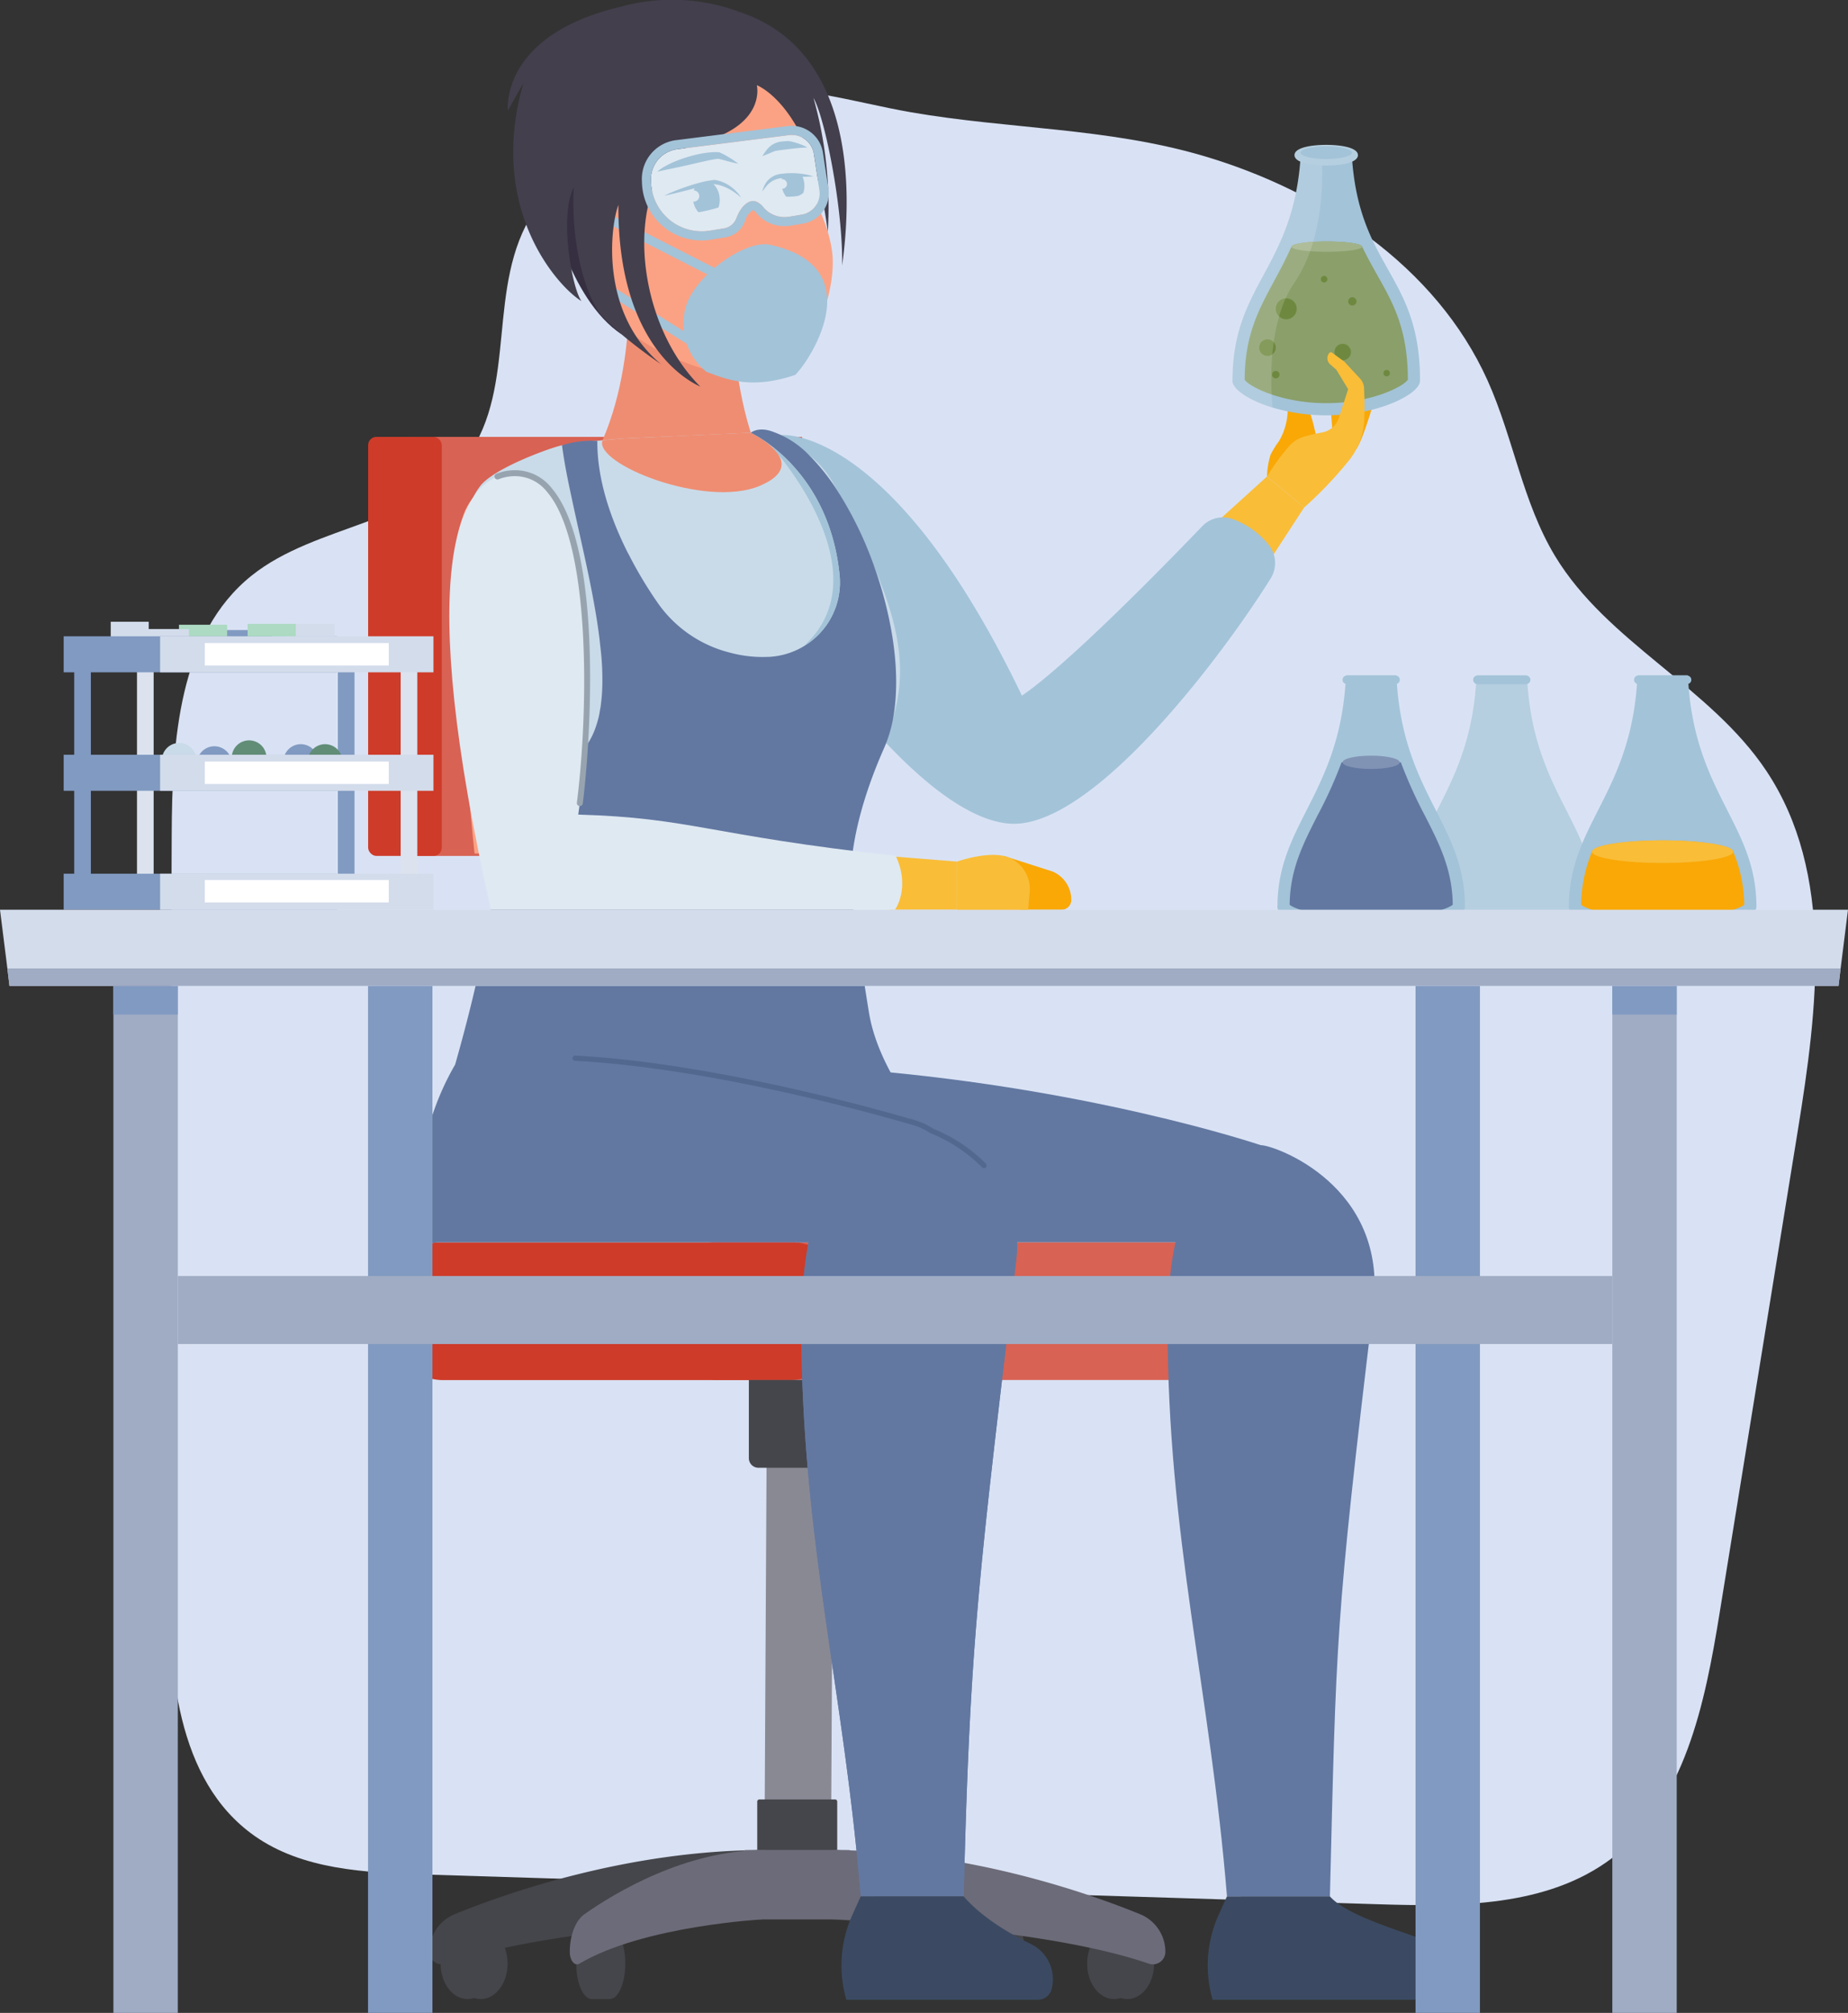 <svg xmlns="http://www.w3.org/2000/svg" width="294.059" height="320.277" viewBox="0 0 294.059 320.277">
  <rect x="0" y="0" width="294.059" height="320.277" fill="#333333" stroke="none"/>
  <g id="Grupo_960519" data-name="Grupo 960519" transform="translate(-285 -2177)">
    <path id="Trazado_727056" data-name="Trazado 727056" d="M743.767,296.074c19.049,5.582,37.161,17.632,45.325,35.725,4.116,9.125,5.576,19.409,10.755,27.977,8.3,13.74,24.72,20.82,33.621,34.182,10.872,16.322,8.155,37.8,5.019,57.158l-12.45,76.814c-2.335,14.406-5.511,30.269-17.166,39.049-10.321,7.779-24.36,7.711-37.278,7.308q-75.936-2.371-151.872-4.738c-9.3-.293-19.2-.773-26.812-6.134-12.545-8.842-13.7-26.677-13.639-42.026q.227-58.629.456-117.253c.059-14.908,1.078-31.923,12.712-41.243,10.318-8.272,26.64-8.124,34.314-18.9,8.124-11.405,2.875-27.142,10.6-39.016,6.445-9.9,20.108-17.45,31.729-19.175,9.569-1.42,18.975,1.753,28.313,3.37C712.873,291.856,728.563,291.622,743.767,296.074Z" transform="translate(-267.404 1905.695)" fill="#d9e2f4"/>
    <g id="Grupo_960238" data-name="Grupo 960238" transform="translate(285 2177)">
      <g id="Grupo_960199" data-name="Grupo 960199" transform="translate(224.025 107.471)">
        <path id="Trazado_727057" data-name="Trazado 727057" d="M596.75,355.785c0,2.124,6.7,3.842,14.936,3.842s14.917-1.718,14.917-3.842v-.038c-.019-12.911-9.59-17.755-10.825-35.409-.019-.426-.038-.851-.057-1.292a.23.23,0,0,0-.153-.038h-7.758a.23.23,0,0,0-.153.038c-.019.441-.038.867-.057,1.292-1.235,17.616-10.768,22.479-10.829,35.352C596.769,355.728,596.75,355.747,596.75,355.785Z" transform="translate(-596.75 -319.007)" fill="#b5cfe0"/>
        <path id="Trazado_727058" data-name="Trazado 727058" d="M599.452,319.7a.648.648,0,0,0,.464.637.385.385,0,0,0,.211.058h7.758a.385.385,0,0,0,.211-.058.648.648,0,0,0,.464-.637.663.663,0,0,0-.522-.656.23.23,0,0,0-.153-.038h-7.758a.23.23,0,0,0-.153.038A.663.663,0,0,0,599.452,319.7Z" transform="translate(-589.068 -319.007)" fill="#a3c3d8"/>
      </g>
      <g id="Grupo_960201" data-name="Grupo 960201" transform="translate(203.253 107.471)">
        <g id="Grupo_960200" data-name="Grupo 960200">
          <path id="Trazado_727059" data-name="Trazado 727059" d="M602.167,355.785c0,2.124,6.7,3.842,14.936,3.842s14.917-1.718,14.917-3.842v-.038c-.019-12.911-9.59-17.755-10.825-35.409-.019-.426-.038-.851-.061-1.292a.226.226,0,0,0-.154-.038h-7.757a.231.231,0,0,0-.154.038c-.019.441-.038.867-.058,1.292-1.235,17.616-10.767,22.479-10.825,35.352C602.186,355.728,602.167,355.747,602.167,355.785Z" transform="translate(-602.167 -319.007)" fill="#a3c3d8"/>
          <path id="Trazado_727060" data-name="Trazado 727060" d="M602.673,345.285c1,.809,5.537,2.2,12.965,2.2,7.489,0,12.045-1.407,12.988-2.216-.077-5.6-2.082-9.571-4.418-14.146a74.029,74.029,0,0,1-3.842-8.509h-9.433a69.188,69.188,0,0,1-3.842,8.49C604.755,335.714,602.73,339.687,602.673,345.285Z" transform="translate(-600.713 -308.791)" fill="#6278a1"/>
          <path id="Trazado_727061" data-name="Trazado 727061" d="M604.869,319.7a.653.653,0,0,0,.464.637.387.387,0,0,0,.211.058H613.3a.409.409,0,0,0,.215-.058.653.653,0,0,0,.464-.637.666.666,0,0,0-.525-.656.226.226,0,0,0-.154-.038h-7.757a.231.231,0,0,0-.154.038A.666.666,0,0,0,604.869,319.7Z" transform="translate(-594.489 -319.007)" fill="#a3c3d8"/>
        </g>
        <path id="Trazado_727062" data-name="Trazado 727062" d="M604.875,323.393c0,.583,2.036,1.058,4.544,1.058s4.544-.476,4.544-1.058-2.033-1.058-4.544-1.058S604.875,322.807,604.875,323.393Z" transform="translate(-594.494 -309.573)" fill="#8193b4"/>
      </g>
      <g id="Grupo_960203" data-name="Grupo 960203" transform="translate(249.633 107.471)">
        <g id="Grupo_960202" data-name="Grupo 960202">
          <path id="Trazado_727063" data-name="Trazado 727063" d="M590.072,355.785c0,2.124,6.7,3.842,14.936,3.842s14.917-1.718,14.917-3.842v-.038c-.019-12.911-9.587-17.755-10.825-35.409l-.057-1.292a.231.231,0,0,0-.153-.038h-7.758a.231.231,0,0,0-.153.038c-.019.441-.038.867-.058,1.292-1.235,17.616-10.768,22.479-10.829,35.352C590.091,355.728,590.072,355.747,590.072,355.785Z" transform="translate(-590.072 -319.007)" fill="#a3c3d8"/>
          <path id="Trazado_727064" data-name="Trazado 727064" d="M590.578,336.1c1,.809,5.537,2.2,12.988,2.2,7.466,0,12.022-1.407,12.965-2.216a22.335,22.335,0,0,0-1.756-8.436.309.309,0,0,0-.058-.173c-.579-.9-5.365-1.622-11.174-1.622-5.767,0-10.514.7-11.151,1.6a.246.246,0,0,0-.077.192A22.892,22.892,0,0,0,590.578,336.1Z" transform="translate(-588.618 -299.607)" fill="#f9a806"/>
          <path id="Trazado_727065" data-name="Trazado 727065" d="M592.774,319.7a.648.648,0,0,0,.464.637.387.387,0,0,0,.211.058h7.758a.385.385,0,0,0,.211-.058.648.648,0,0,0,.464-.637.663.663,0,0,0-.521-.656.231.231,0,0,0-.153-.038h-7.758a.231.231,0,0,0-.153.038A.663.663,0,0,0,592.774,319.7Z" transform="translate(-582.39 -319.007)" fill="#a3c3d8"/>
        </g>
        <path id="Trazado_727066" data-name="Trazado 727066" d="M591.036,327.646c0,.985,5.035,1.8,11.228,1.8s11.232-.813,11.232-1.8a.309.309,0,0,0-.058-.173c-.579-.9-5.365-1.622-11.174-1.622-5.767,0-10.514.7-11.151,1.6A.246.246,0,0,0,591.036,327.646Z" transform="translate(-587.339 -299.607)" fill="#f9bd38"/>
      </g>
      <path id="Trazado_727067" data-name="Trazado 727067" d="M624.865,315.677,618.1,326.071l-9.263-6.145,10.109-9.173Z" transform="translate(-417.344 -234.934)" fill="#f9bd38"/>
      <path id="Trazado_727068" data-name="Trazado 727068" d="M618.5,326.495l7.773,2.489a4.868,4.868,0,0,1,2.953,4.536h0a1.54,1.54,0,0,1-1.538,1.538h-6.546l-1.99-4.126Z" transform="translate(-458.765 -190.31)" fill="#f9a806"/>
      <path id="Trazado_727069" data-name="Trazado 727069" d="M626.133,326.525l9.889.792v7.657H625.156l-1.917-6.455Z" transform="translate(-483.721 -190.225)" fill="#f9bd38"/>
      <path id="Trazado_727070" data-name="Trazado 727070" d="M616.331,317.5h0a35.708,35.708,0,0,0-1.588-6.193L613.42,307.6c-.307-.771-.774-1.269-1.518-.9h0a.591.591,0,0,0-.326.525l-.035,5.311a10.05,10.05,0,0,1-1.361,4.425,14.536,14.536,0,0,0-1.354,2.19,13.493,13.493,0,0,0-.56,3.443l5.752-.844A3.943,3.943,0,0,0,616.331,317.5Z" transform="translate(-406.662 -246.774)" fill="#f9a806"/>
      <g id="Grupo_960204" data-name="Grupo 960204" transform="translate(58.579 69.513)">
        <rect id="Rectángulo_340542" data-name="Rectángulo 340542" width="62.361" height="66.674" transform="translate(6.695)" fill="#d86254"/>
        <rect id="Rectángulo_340543" data-name="Rectángulo 340543" width="11.719" height="66.674" rx="1.31" transform="translate(0)" fill="#ce3b29"/>
      </g>
      <path id="Trazado_727071" data-name="Trazado 727071" d="M621.355,308.911s10.411,1.085,15.25,6.143c15.1,15.768,31.084,46.725,31.084,46.725l-11.88,6.155s-28.365-27.751-33.1-35.455C615.818,321.285,621.355,308.911,621.355,308.911Z" transform="translate(-500.091 -240.154)" fill="#ef8d72"/>
      <path id="Trazado_727072" data-name="Trazado 727072" d="M607.4,358.99a7.255,7.255,0,0,0,2.278,3.551,7.48,7.48,0,0,0,5.02,1.906h94.317a7.653,7.653,0,0,0,7.159-5.054,18.049,18.049,0,0,0,.506-11.615,7.563,7.563,0,0,0-7.232-5.254H614.259a7.568,7.568,0,0,0-7.362,5.691A20.22,20.22,0,0,0,607.4,358.99Z" transform="translate(-500.433 -144.873)" fill="#d86254"/>
      <path id="Trazado_727073" data-name="Trazado 727073" d="M628.978,359a7.683,7.683,0,0,0,7.328,5.453h55.227a7.466,7.466,0,0,0,4.985-1.906,7.609,7.609,0,0,0,2.174-3.183,17.9,17.9,0,0,0,.5-11.577,7.446,7.446,0,0,0-3.95-4.521,8.424,8.424,0,0,0-2.542-.7,5.283,5.283,0,0,0-.736-.034H635.872a8.546,8.546,0,0,0-.97.069,6.517,6.517,0,0,0-1.81.468,7.6,7.6,0,0,0-3.647,2.98,6.635,6.635,0,0,0-.935,2.174A20.6,20.6,0,0,0,628.978,359Z" transform="translate(-565.828 -144.862)" fill="#ce3b29"/>
      <g id="Grupo_960220" data-name="Grupo 960220" transform="translate(68.327 219.566)">
        <g id="Grupo_960208" data-name="Grupo 960208" transform="translate(50.832)">
          <g id="Grupo_960207" data-name="Grupo 960207" transform="translate(2.426)">
            <g id="Grupo_960206" data-name="Grupo 960206">
              <g id="Grupo_960205" data-name="Grupo 960205">
                <path id="Trazado_727074" data-name="Trazado 727074" d="M639.418,348.239l-.462,85.81H628.368l.461-85.381Z" transform="translate(-628.368 -348.239)" fill="#898994"/>
              </g>
            </g>
          </g>
          <path id="Trazado_727075" data-name="Trazado 727075" d="M643.977,348.239v12.439a1.529,1.529,0,0,1-1.522,1.534H629.141a1.532,1.532,0,0,1-1.526-1.534V348.239Z" transform="translate(-627.615 -348.239)" fill="#45464b"/>
        </g>
        <g id="Grupo_960213" data-name="Grupo 960213" transform="translate(0 74.799)">
          <g id="Grupo_960212" data-name="Grupo 960212" transform="translate(1.783 12.417)">
            <g id="Grupo_960211" data-name="Grupo 960211" transform="translate(0)">
              <g id="Grupo_960209" data-name="Grupo 960209" transform="translate(2.101)">
                <path id="Trazado_727076" data-name="Trazado 727076" d="M650.452,376.631c0-3.118-1.917-5.648-4.279-5.648s-4.28,2.531-4.28,5.648,1.917,5.645,4.28,5.645S650.452,379.749,650.452,376.631Z" transform="translate(-641.893 -370.983)" fill="#45464b"/>
              </g>
              <g id="Grupo_960210" data-name="Grupo 960210">
                <path id="Trazado_727077" data-name="Trazado 727077" d="M651,376.631c0-3.118-1.913-5.648-4.276-5.648s-4.279,2.531-4.279,5.648,1.913,5.645,4.279,5.645S651,379.749,651,376.631Z" transform="translate(-642.442 -370.983)" fill="#45464b"/>
              </g>
            </g>
          </g>
          <path id="Trazado_727078" data-name="Trazado 727078" d="M684.506,378.754s-33.016,1-50.625,7.067a1.986,1.986,0,0,1-2.631-1.883h0a6.46,6.46,0,0,1,4.023-5.99c8.141-3.321,27.636-10.2,49.233-10.2Z" transform="translate(-631.25 -367.745)" fill="#45464b"/>
        </g>
        <g id="Grupo_960215" data-name="Grupo 960215" transform="translate(63.851 74.799)">
          <path id="Trazado_727079" data-name="Trazado 727079" d="M626.314,380.328l-.391-.652a11.456,11.456,0,0,0,.391-3.045c0-3.118-1.112-5.648-2.481-5.648s-2.481,2.531-2.481,5.648,1.112,5.648,2.481,5.648h2.841Z" transform="translate(-599.314 -358.566)" fill="#45464b"/>
          <g id="Grupo_960214" data-name="Grupo 960214">
            <path id="Trazado_727080" data-name="Trazado 727080" d="M620.7,376.631c0-3.118,1.112-5.648,2.481-5.648s2.481,2.531,2.481,5.648-1.112,5.648-2.481,5.648S620.7,379.749,620.7,376.631Z" transform="translate(-595.826 -358.566)" fill="#45464b"/>
            <path id="Trazado_727081" data-name="Trazado 727081" d="M620.436,378.758s19.139,1,29.351,7.064c.748.445,1.522-.518,1.522-1.883h0c0-2.63-.921-5-2.332-5.99-4.721-3.321-16.021-10.2-28.541-10.2Z" transform="translate(-620.436 -367.745)" fill="#45464b"/>
          </g>
        </g>
        <g id="Grupo_960217" data-name="Grupo 960217" transform="translate(22.337 74.799)">
          <g id="Grupo_960216" data-name="Grupo 960216" transform="translate(1.035 12.417)">
            <path id="Trazado_727082" data-name="Trazado 727082" d="M642.614,380.328l-.391-.652a11.461,11.461,0,0,0,.391-3.045c0-3.118-1.108-5.648-2.477-5.648s-2.481,2.531-2.481,5.648,1.108,5.648,2.481,5.648h2.838Z" transform="translate(-637.656 -370.983)" fill="#45464b"/>
            <path id="Trazado_727083" data-name="Trazado 727083" d="M637.009,376.631c0-3.118,1.112-5.648,2.481-5.648s2.481,2.531,2.481,5.648-1.112,5.648-2.481,5.648S637.009,379.749,637.009,376.631Z" transform="translate(-634.171 -370.983)" fill="#45464b"/>
          </g>
          <path id="Trazado_727084" data-name="Trazado 727084" d="M662.138,378.758s-19.142,1-29.35,7.064c-.752.445-1.526-.518-1.526-1.883h0c0-2.63.92-5,2.331-5.99,4.72-3.321,16.025-10.2,28.545-10.2Z" transform="translate(-631.261 -367.745)" fill="#6c6b79"/>
        </g>
        <g id="Grupo_960219" data-name="Grupo 960219" transform="translate(63.851 74.799)">
          <g id="Grupo_960218" data-name="Grupo 960218" transform="translate(40.812 12.417)">
            <path id="Trazado_727085" data-name="Trazado 727085" d="M615.613,376.631c0-3.118,1.914-5.648,4.276-5.648s4.28,2.531,4.28,5.648-1.913,5.645-4.28,5.645S615.613,379.749,615.613,376.631Z" transform="translate(-615.613 -370.983)" fill="#45464b"/>
            <path id="Trazado_727086" data-name="Trazado 727086" d="M615.064,376.631c0-3.118,1.917-5.648,4.279-5.648s4.279,2.531,4.279,5.648-1.917,5.645-4.279,5.645S615.064,379.749,615.064,376.631Z" transform="translate(-612.963 -370.983)" fill="#45464b"/>
          </g>
          <path id="Trazado_727087" data-name="Trazado 727087" d="M614.6,378.754s33.016,1,50.625,7.067a1.986,1.986,0,0,0,2.631-1.883h0a6.458,6.458,0,0,0-4.026-5.99c-8.141-3.321-27.637-10.2-49.229-10.2Z" transform="translate(-614.599 -367.745)" fill="#6c6b79"/>
        </g>
        <path id="Rectángulo_340544" data-name="Rectángulo 340544" d="M.466,0H16.931A.465.465,0,0,1,17.4.465V10.545a.465.465,0,0,1-.465.465H.466A.466.466,0,0,1,0,10.544V.466A.466.466,0,0,1,.466,0Z" transform="translate(49.832 74.799)" fill="#6c6b79"/>
        <path id="Rectángulo_340545" data-name="Rectángulo 340545" d="M.341,0H12.388a.34.34,0,0,1,.34.34V8.055a0,0,0,0,1,0,0H0a0,0,0,0,1,0,0V.341A.341.341,0,0,1,.341,0Z" transform="translate(52.166 66.744)" fill="#45464b"/>
      </g>
      <path id="Trazado_727088" data-name="Trazado 727088" d="M681.957,322.441a13.111,13.111,0,0,1,5.733,4.191,4.648,4.648,0,0,1,.2,5.219c-7.55,12.125-28.465,40.053-41.591,39.006-13.981-1.12-32.257-28.672-32.257-28.672l-4-33.143s17.467-1.837,38.27,41.453c7.42-5.035,23.2-21.232,28.675-26.938A4.549,4.549,0,0,1,681.957,322.441Z" transform="translate(-485.702 -239.811)" fill="#a3c3d8"/>
      <path id="Trazado_727089" data-name="Trazado 727089" d="M609.428,363.01h78.384L683.2,347.579s-28.254-9.571-67.279-12.282Z" transform="translate(-482.55 -165.359)" fill="#6278a1"/>
      <g id="Grupo_960221" data-name="Grupo 960221" transform="translate(72.337 36.979)">
        <path id="Trazado_727090" data-name="Trazado 727090" d="M631.475,336.252l26.06-.338c-5.948-14.173-4.1-35.29-4.1-35.29l-16.807,2.243S638.926,322.083,631.475,336.252Z" transform="translate(-609.152 -300.624)" fill="#ef8d72"/>
        <path id="Trazado_727091" data-name="Trazado 727091" d="M641.354,423.213a76.315,76.315,0,0,0,33.369-1.438c12.953-3.382,18.951-8.647,18.951-8.647-12.486-32.7-4.456-44.267-1.043-51.7a49.926,49.926,0,0,0,2.776-7.128v-.034c1.941-6.726,1.438-13.253-2.88-23.564-1.538-3.681-3.547-7.8-6.09-12.616-.2-.4-.433-.771-.636-1.173a14.536,14.536,0,0,0-3.781-4.349c-.334-.268-.671-.537-1-.771a18.017,18.017,0,0,0-6.492-2.876l-1.776.065h-.034l-3.547.169-12.685.568-3.746.165s-1.407.1-3.582.3c-.3.035-.636.069-1,.1h-.069c-1.538.169-3.378.4-5.384.706-1.308.2-11.117,3.647-13.157,6.661a10.213,10.213,0,0,0-.8,1.269,15.763,15.763,0,0,0-1.039,2.443,14.3,14.3,0,0,0,0,8.536c.468,1.472.936,3.045,1.438,4.72.034.134.1.3.134.433.169.568.338,1.173.5,1.776.3.97.568,1.975.87,3.01,2.577,9.406,3.881,16.132,4.084,22.962.065,1.841.034,3.681-.069,5.587a122.948,122.948,0,0,1-2.2,16.167c-.035.2-5.154,19.376-6.462,25.033-.034.2-.065.372-.1.537C624.221,418.024,629.977,421,641.354,423.213Z" transform="translate(-625.608 -277.116)" fill="#c9dbe9"/>
      </g>
      <path id="Trazado_727092" data-name="Trazado 727092" d="M678.43,330.1c1,6.546-3.252,15.8-6.216,19.453-1.879.978-8.007,1.089-8.007,1.089-16.455-3.447-19.959-9.759-19.959-9.759l-1.607-8.935s-10.407-4.314-12.977-11.73c-8.01-27.479,24.2-32.3,34.949-27.257C676.49,298.925,675.6,315.4,675.3,318.9c-.168,1.933.537,3.424,1.35,5.326a24.188,24.188,0,0,1,1.607,4.9C678.322,329.441,678.376,329.763,678.43,330.1Z" transform="translate(-546.064 -290.36)" fill="#fba284"/>
      <path id="Trazado_727093" data-name="Trazado 727093" d="M653.694,321.459l.767-1.223L636.1,308.716a4.054,4.054,0,0,1,4-7.044l18.387,9.391.66-1.288-18.391-9.391a5.5,5.5,0,0,0-5.422,9.56Z" transform="translate(-543.297 -266.054)" fill="#a3c3d8"/>
      <path id="Trazado_727094" data-name="Trazado 727094" d="M637.156,302.145s3.06,15.653,11.657,21.34c-2.968-5.5-6.12-16.972-2.163-24.837C643.322,296.891,637.156,302.145,637.156,302.145Z" transform="translate(-549.878 -270.266)" fill="#362f41"/>
      <path id="Trazado_727095" data-name="Trazado 727095" d="M664.813,292.922a30.7,30.7,0,0,0-19.039-.863c-19.277,4.548-17.931,16.489-17.931,16.489l2.473-4.364c-5.813,19.971,5.476,32.43,9.238,34.711-1.519-1.986-3.582-13.621-1.223-18.115-.395,6.239.755,14.928,4.072,20.017,3.294,3.77,9.836,8.153,9.836,8.153-9.836-8.153-8.091-22-6.814-25.366-.119,20.228,9.169,27.153,13.034,28.91-11.8-11.834-11.926-35.82-.207-38.787,10.817-2.738,9.2-9.169,9.2-9.169s8.816,3.286,11.289,23.334a63.944,63.944,0,0,0-2.274-21.309c1.9,3.386,4.7,17.724,4.563,26.682C681.774,327.488,685.4,299.817,664.813,292.922Z" transform="translate(-547.023 -290.981)" fill="#433f4d"/>
      <g id="Grupo_960222" data-name="Grupo 960222" transform="translate(114.818 50.784)">
        <path id="Trazado_727096" data-name="Trazado 727096" d="M630.589,304.282a6.222,6.222,0,0,0,3.156.322,3.109,3.109,0,0,1,2.492.372,4.419,4.419,0,0,1,1.265-.383c.38.023,1.131.4,2.013.579a6.435,6.435,0,0,1-4.433,1.219A9.394,9.394,0,0,1,630.589,304.282Z" transform="translate(-630.217 -304.06)" fill="#ef8d72"/>
        <path id="Trazado_727097" data-name="Trazado 727097" d="M630.5,304.224a11.528,11.528,0,0,0,1.116.548,10.889,10.889,0,0,0,1.166.418,11.945,11.945,0,0,0,2.427.456,14.79,14.79,0,0,0,2.473,0l.617-.061c.1-.008.207-.023.31-.038l.307-.046.306-.042c.1-.015.2-.038.307-.057.2-.038.407-.077.613-.111a15.212,15.212,0,0,1-2.447.5,12.694,12.694,0,0,1-2.5.038,10.729,10.729,0,0,1-2.454-.5,9.864,9.864,0,0,1-1.162-.476A9.495,9.495,0,0,1,630.5,304.224Z" transform="translate(-630.499 -304.224)" fill="#ef8d72"/>
      </g>
      <path id="Trazado_727098" data-name="Trazado 727098" d="M655.6,317.4c8.613-3.62-1.407-8.467-1.407-8.467h-.015l-20,.909s-1.384.088-3.581.314C629.211,313.9,647,321.021,655.6,317.4Z" transform="translate(-534.724 -240.089)" fill="#ef8d72"/>
      <path id="Trazado_727099" data-name="Trazado 727099" d="M625.308,409.849c.1.034.2.034.3.065,9,2.078,31.8,9.61,48.731,12.186,7.462,1.1,13.789,1.3,17.336-.337,5.875-2.692,6.2-5.2,5.05-7.029-2.581-4.126-4.8-8.444-5.583-13.249-.659-4.057-1.507-9.525-2.546-16.738,0,0-2.408-8.6,4.989-25.3a21.331,21.331,0,0,0,1.438-4.82v-.035c1.239-6.929-.1-15.6-2.88-23.564a58.087,58.087,0,0,0-6.09-12.616,33.191,33.191,0,0,0-4.417-5.522,14.775,14.775,0,0,0-5.622-3.681c-2.412-.97-3.651.1-3.651.1a20.28,20.28,0,0,1,3.581,2.343c3.781,2.979,9.437,9.238,10.541,20.316a11.809,11.809,0,0,1-5.756,11.347l-.034.031a12.044,12.044,0,0,1-5.587,1.641h-.268a19.549,19.549,0,0,1-5.622-.637,19.905,19.905,0,0,1-11.814-8.164,66.219,66.219,0,0,1-4.521-7.6.55.55,0,0,1-.065-.1.094.094,0,0,0-.035-.065c-2.711-5.392-4.885-11.615-4.851-17.808H647.7a15.112,15.112,0,0,0-5.384.706c.264,2.04.667,4.214,1.135,6.492.1.468.2.936.3,1.4,1.538,7.3,3.612,15.465,4.517,22.793.065.6.134,1.208.2,1.81a41.377,41.377,0,0,1,.269,4.92,29.328,29.328,0,0,1-.3,4.314c-.035.169-.069.337-.1.5a9.744,9.744,0,0,1-.3,1.442c-.1.4-.234.8-.368,1.2-1.676,4.82-5.622,7.666-13.322,6.929a4.818,4.818,0,0,1-.667-.069,54.972,54.972,0,0,0-.706,5.591C632.4,375.844,631.463,388.229,625.308,409.849Z" transform="translate(-552.886 -240.463)" fill="#6278a1"/>
      <g id="Grupo_960223" data-name="Grupo 960223" transform="translate(185.79 182.209)">
        <path id="Trazado_727100" data-name="Trazado 727100" d="M605.914,367.284c0-21.654,7.742-28.787,14.863-28.787,2.117,0,20.193,6.373,17.881,25.585-6.1,50.66-5.894,53.068-6.914,93.937H615.363C612.7,425.329,605.914,400.645,605.914,367.284Z" transform="translate(-605.914 -338.497)" fill="#6278a1"/>
        <path id="Trazado_727101" data-name="Trazado 727101" d="M621.992,369.666c2.937,3.39,13.149,5.959,16.489,7.573a6.25,6.25,0,0,1,3.324,7.175h0a2.26,2.26,0,0,1-2.186,1.7H603.328a19.55,19.55,0,0,1,.944-13.475l1.338-2.972Z" transform="translate(-596.162 -250.144)" fill="#3b4a62"/>
      </g>
      <g id="Grupo_960224" data-name="Grupo 960224" transform="translate(66.599 167.959)">
        <path id="Trazado_727102" data-name="Trazado 727102" d="M620.752,370.306c0-21.654,7.742-32.875,14.859-32.875a10.8,10.8,0,0,1,5.936,1.837s15.181,5.441,13.383,20.623c-5.99,50.675-7.332,60.281-8.348,101.15H630.2C627.544,428.351,620.752,403.667,620.752,370.306Z" transform="translate(-559.84 -327.269)" fill="#6278a1"/>
        <path id="Trazado_727103" data-name="Trazado 727103" d="M626.576,335.966a103.328,103.328,0,0,1,20.412-.936c23.1,1.461,50.315,9.51,51.833,9.962a11.334,11.334,0,0,1,3.639,1.545s15.181,5.438,13.383,20.623c-5.99,50.675-7.332,60.281-8.348,101.15H691.113c-2.657-32.69-9.448-57.374-9.448-90.732a72.413,72.413,0,0,1,1.158-13.333H624.2a8.532,8.532,0,0,0-.97.069,6.517,6.517,0,0,0-1.81.468A42.862,42.862,0,0,1,626.576,335.966Z" transform="translate(-620.752 -334.539)" fill="#6278a1"/>
        <path id="Trazado_727104" data-name="Trazado 727104" d="M687.488,352.689a.406.406,0,0,0,.292-.119.418.418,0,0,0,.007-.591,24.769,24.769,0,0,0-8.344-5.552,11.649,11.649,0,0,0-3.77-1.6c-1.139-.341-28.767-8.509-51.9-9.974-.441-.031-.882-.054-1.319-.073h-.019a.415.415,0,0,0-.418.4.419.419,0,0,0,.4.437c.433.019.867.042,1.308.069,23.035,1.461,50.575,9.6,51.737,9.947a11.024,11.024,0,0,1,3.528,1.5,24.481,24.481,0,0,1,8.2,5.434A.415.415,0,0,0,687.488,352.689Z" transform="translate(-597.51 -334.781)" fill="#2b3954" opacity="0.25"/>
        <path id="Trazado_727105" data-name="Trazado 727105" d="M638.7,369.666c2.937,3.39,7.347,5.959,10.683,7.573a6.245,6.245,0,0,1,3.325,7.175h0a2.256,2.256,0,0,1-2.186,1.7H620.037a19.573,19.573,0,0,1,.947-13.475l1.338-2.972Z" transform="translate(-551.962 -235.894)" fill="#3b4a62"/>
      </g>
      <path id="Trazado_727106" data-name="Trazado 727106" d="M607.886,321.552c1.289-1.933,3.194-9.015,3.194-9.015a2.232,2.232,0,0,0-.023-1.269l-1.8-5.679a.259.259,0,0,0-.338-.169h0a1.516,1.516,0,0,0-.963,1.58l.521,4.878-2.661,7.017Z" transform="translate(-392.059 -250.096)" fill="#f9a806"/>
      <path id="Trazado_727107" data-name="Trazado 727107" d="M613.455,319.657l-1.284-8.164a2.07,2.07,0,0,0-.564-1.1l-4.076-4.115a.261.261,0,0,0-.38.011h0a1.51,1.51,0,0,0-.2,1.833l2.569,4.023.583,7.389Z" transform="translate(-397.831 -247.824)" fill="#f9a806"/>
      <path id="Trazado_727108" data-name="Trazado 727108" d="M609.512,320.933l1.753-8.383a2.273,2.273,0,0,0-.1-1.262l-2.128-5.541a.254.254,0,0,0-.345-.146h0a1.524,1.524,0,0,0-.874,1.63l.8,4.828-2.262,7.155Z" transform="translate(-394.288 -249.599)" fill="#f9a806"/>
      <path id="Trazado_727109" data-name="Trazado 727109" d="M632.921,341.208a11.81,11.81,0,0,0,5.756-11.347c-1.1-11.078-6.76-17.336-10.541-20.316l-.035.134S645.94,329.493,632.921,341.208Z" transform="translate(-505.076 -238.357)" fill="#a3c3d8"/>
      <g id="Grupo_960228" data-name="Grupo 960228" transform="translate(10.131 98.927)">
        <path id="Trazado_727110" data-name="Trazado 727110" d="M649.754,324.62a2.763,2.763,0,1,0,2.761-2.761A2.762,2.762,0,0,0,649.754,324.62Z" transform="translate(-614.785 -302.378)" fill="#819ac1"/>
        <path id="Trazado_727111" data-name="Trazado 727111" d="M651.9,324.465a2.763,2.763,0,1,0,2.761-2.765A2.759,2.759,0,0,0,651.9,324.465Z" transform="translate(-625.155 -302.829)" fill="#618d77"/>
        <path id="Trazado_727112" data-name="Trazado 727112" d="M653.34,324.71a2.763,2.763,0,1,0,2.761-2.765A2.759,2.759,0,0,0,653.34,324.71Z" transform="translate(-632.122 -302.134)" fill="#819ac1"/>
        <path id="Trazado_727113" data-name="Trazado 727113" d="M654.8,324.572a2.763,2.763,0,1,0,2.765-2.765A2.762,2.762,0,0,0,654.8,324.572Z" transform="translate(-639.175 -302.526)" fill="#c9dbe9"/>
        <rect id="Rectángulo_340546" data-name="Rectángulo 340546" width="7.663" height="1.978" transform="translate(25.438 1.322)" fill="#819ac1"/>
        <rect id="Rectángulo_340547" data-name="Rectángulo 340547" width="7.663" height="2.312" transform="translate(18.348 0.478)" fill="#acdac2"/>
        <rect id="Rectángulo_340548" data-name="Rectángulo 340548" width="7.663" height="2.312" transform="translate(12.276 1.156)" fill="#d3dceb"/>
        <rect id="Rectángulo_340549" data-name="Rectángulo 340549" width="6.047" height="3.873" transform="translate(7.488)" fill="#d3dceb"/>
        <rect id="Rectángulo_340550" data-name="Rectángulo 340550" width="2.65" height="41.871" transform="translate(43.632 3.873)" fill="#819ac1"/>
        <rect id="Rectángulo_340551" data-name="Rectángulo 340551" width="2.649" height="41.871" transform="translate(1.679 3.873)" fill="#819ac1"/>
        <rect id="Rectángulo_340552" data-name="Rectángulo 340552" width="2.65" height="41.871" transform="translate(53.622 3.873)" fill="#dce3ef"/>
        <rect id="Rectángulo_340553" data-name="Rectángulo 340553" width="2.65" height="41.871" transform="translate(11.667 3.873)" fill="#dce3ef"/>
        <path id="Trazado_727114" data-name="Trazado 727114" d="M648.746,324.62a2.763,2.763,0,1,0,2.761-2.761A2.763,2.763,0,0,0,648.746,324.62Z" transform="translate(-609.911 -302.378)" fill="#618d77"/>
        <g id="Grupo_960225" data-name="Grupo 960225" transform="translate(0 40.087)">
          <rect id="Rectángulo_340554" data-name="Rectángulo 340554" width="43.494" height="5.734" fill="#819ac1"/>
          <rect id="Rectángulo_340555" data-name="Rectángulo 340555" width="43.495" height="5.734" transform="translate(15.347)" fill="#d3dceb"/>
        </g>
        <g id="Grupo_960226" data-name="Grupo 960226" transform="translate(0 21.161)">
          <rect id="Rectángulo_340556" data-name="Rectángulo 340556" width="43.494" height="5.734" fill="#819ac1"/>
          <rect id="Rectángulo_340557" data-name="Rectángulo 340557" width="43.495" height="5.734" transform="translate(15.347)" fill="#d3dceb"/>
        </g>
        <g id="Grupo_960227" data-name="Grupo 960227" transform="translate(0 2.312)">
          <rect id="Rectángulo_340558" data-name="Rectángulo 340558" width="43.494" height="5.734" fill="#819ac1"/>
          <rect id="Rectángulo_340559" data-name="Rectángulo 340559" width="43.495" height="5.734" transform="translate(15.347)" fill="#d3dceb"/>
        </g>
        <rect id="Rectángulo_340560" data-name="Rectángulo 340560" width="29.27" height="3.572" transform="translate(22.459 3.393)" fill="#fff"/>
        <rect id="Rectángulo_340561" data-name="Rectángulo 340561" width="29.27" height="3.571" transform="translate(22.459 22.242)" fill="#fff"/>
        <rect id="Rectángulo_340562" data-name="Rectángulo 340562" width="29.27" height="3.572" transform="translate(22.459 41.091)" fill="#fff"/>
        <rect id="Rectángulo_340563" data-name="Rectángulo 340563" width="7.662" height="1.978" transform="translate(35.442 0.334)" fill="#d3dceb"/>
        <rect id="Rectángulo_340564" data-name="Rectángulo 340564" width="7.663" height="1.978" transform="translate(29.27 0.334)" fill="#acdac2"/>
      </g>
      <g id="Grupo_960233" data-name="Grupo 960233" transform="translate(0 144.749)">
        <path id="Trazado_727115" data-name="Trazado 727115" d="M586.272,328.728l1.172,9.338.333,2.778H878.824l.334-2.778,1.172-9.338Z" transform="translate(-586.272 -328.728)" fill="#d3dceb"/>
        <rect id="Rectángulo_340565" data-name="Rectángulo 340565" width="10.247" height="163.404" transform="translate(256.557 12.124)" fill="#a0acc4"/>
        <g id="Grupo_960232" data-name="Grupo 960232" transform="translate(58.564 12.124)">
          <g id="Grupo_960231" data-name="Grupo 960231" transform="translate(0)">
            <g id="Grupo_960229" data-name="Grupo 960229" transform="translate(166.682)">
              <rect id="Rectángulo_340566" data-name="Rectángulo 340566" width="10.247" height="163.404" fill="#819ac1"/>
            </g>
            <g id="Grupo_960230" data-name="Grupo 960230">
              <rect id="Rectángulo_340567" data-name="Rectángulo 340567" width="10.247" height="163.404" fill="#819ac1"/>
            </g>
          </g>
        </g>
        <rect id="Rectángulo_340568" data-name="Rectángulo 340568" width="10.247" height="163.404" transform="translate(18.045 12.124)" fill="#a0acc4"/>
        <rect id="Rectángulo_340569" data-name="Rectángulo 340569" width="228.265" height="10.823" transform="translate(28.292 58.279)" fill="#a0acc4"/>
        <rect id="Rectángulo_340570" data-name="Rectángulo 340570" width="10.247" height="4.558" transform="translate(256.557 12.124)" fill="#819ac1"/>
        <rect id="Rectángulo_340571" data-name="Rectángulo 340571" width="10.247" height="4.558" transform="translate(18.045 12.124)" fill="#819ac1"/>
        <path id="Trazado_727116" data-name="Trazado 727116" d="M586.577,331.163l.333,2.778H877.958l.334-2.778Z" transform="translate(-585.405 -321.826)" fill="#a0acc4"/>
      </g>
      <path id="Trazado_727117" data-name="Trazado 727117" d="M640.549,316.627a8.5,8.5,0,0,1,15.883-.579,18.614,18.614,0,0,1,1.358,5.614c1.979,22.966-2.6,48.792-2.6,48.792H642.348s-3.789-36.609-3.171-47.055A24.817,24.817,0,0,1,640.549,316.627Z" transform="translate(-566.838 -234.644)" fill="#fba284"/>
      <path id="Trazado_727118" data-name="Trazado 727118" d="M636.353,310.622c-10.1-.4-16.24,16.355-4.214,69.449h64.3s2.5-3.455.115-8.563c-30.01-3.313-32.476-6.051-50.525-6.576C648.248,349.785,649.605,311.144,636.353,310.622Z" transform="translate(-554.018 -235.323)" fill="#dfe9f2"/>
      <path id="Trazado_727119" data-name="Trazado 727119" d="M652.046,363.931a.472.472,0,0,0,.468-.418c1.358-10.726,3.121-40.647-4.928-50.15a7.4,7.4,0,0,0-5.453-2.864,8.147,8.147,0,0,0-3.367.552.474.474,0,0,0,.349.882,7.026,7.026,0,0,1,2.984-.487,6.5,6.5,0,0,1,4.763,2.531c6.952,8.206,6.58,34.665,4.713,49.421a.479.479,0,0,0,.41.529Z" transform="translate(-559.783 -235.675)" fill="#97a4af"/>
      <path id="Trazado_727120" data-name="Trazado 727120" d="M620.224,327.522s4.364-1.572,7.436-.9a5.816,5.816,0,0,1,.732.215,5.493,5.493,0,0,1,3.367,5.729l-.238,2.619h-11.3Z" transform="translate(-467.922 -190.432)" fill="#f9bd38"/>
      <path id="Trazado_727121" data-name="Trazado 727121" d="M642.374,301.2c-3.946-.859-12.29,5.108-13.467,10.215a9.789,9.789,0,0,0,3.351,9.989c3.271,1.235,7.144,2.865,14.158.506C649,319.327,658.373,304.674,642.374,301.2Z" transform="translate(-519.872 -262.258)" fill="#a3c3d8"/>
      <path id="Trazado_727122" data-name="Trazado 727122" d="M628.946,303.789l.015.372a8.061,8.061,0,0,0,9.341,7.654l2.3-.372a2.529,2.529,0,0,0,1.937-1.607c.406-1.055,1.147-2.381,2.335-2.7.821-.222,1.53.437,2.04,1.047a4.419,4.419,0,0,0,4.13,1.4l1.9-.322a3.413,3.413,0,0,0,2.811-3.881l-.882-5.771a3.554,3.554,0,0,0-3.961-2.995l-17.762,2.24A4.8,4.8,0,0,0,628.946,303.789Z" transform="translate(-525.363 -275.112)" fill="#dfe9f2"/>
      <g id="Grupo_960235" data-name="Grupo 960235" transform="translate(105.699 28.627)">
        <path id="Trazado_727123" data-name="Trazado 727123" d="M643.595,300.745a7.706,7.706,0,0,1-3.371,1.833,24.075,24.075,0,0,1-3.187.759,23.817,23.817,0,0,1-2.366.3c-1.718-.491-2.408-3.156-2.408-3.156h0c.932-.311,2.692-.882,4.356-1.327a23.935,23.935,0,0,1,2.5-.556c.18-.027.349-.046.5-.057A6.845,6.845,0,0,1,643.595,300.745Z" transform="translate(-631.596 -298.191)" fill="#dfe9f2"/>
        <path id="Trazado_727124" data-name="Trazado 727124" d="M637.326,300.813a3.681,3.681,0,0,1-.161,1.722,24.07,24.07,0,0,1-3.187.759,3.505,3.505,0,0,1-.851-1.906,3.425,3.425,0,0,1,.434-2.282,23.922,23.922,0,0,1,2.5-.556A3.291,3.291,0,0,1,637.326,300.813Z" transform="translate(-628.537 -298.148)" fill="#a3c3d8"/>
        <path id="Trazado_727125" data-name="Trazado 727125" d="M632.2,300.958c.625-.311,1.269-.583,1.917-.84s1.3-.487,1.967-.709,1.334-.414,2.013-.587a12.858,12.858,0,0,1,2.1-.372l.042,0,.031,0a5.714,5.714,0,0,1,1.269.357,6.2,6.2,0,0,1,1.139.629,6.571,6.571,0,0,1,.974.832,5.469,5.469,0,0,1,.779,1,10.116,10.116,0,0,0-.966-.782,8.566,8.566,0,0,0-1.039-.64,6.681,6.681,0,0,0-1.1-.468,5.743,5.743,0,0,0-1.147-.253l.069,0a18.083,18.083,0,0,0-1.99.372c-.667.157-1.342.314-2.009.487C634.913,300.325,633.571,300.674,632.2,300.958Z" transform="translate(-632.202 -298.446)" fill="#a3c3d8"/>
        <g id="Grupo_960234" data-name="Grupo 960234" transform="translate(3.784 1.668)">
          <path id="Trazado_727126" data-name="Trazado 727126" d="M635.72,299.667a.894.894,0,1,1-1.009-.779A.907.907,0,0,1,635.72,299.667Z" transform="translate(-633.939 -298.881)" fill="#dfe9f2"/>
        </g>
      </g>
      <path id="Trazado_727127" data-name="Trazado 727127" d="M645.2,299.134c-.287-.054-.567-.119-.844-.184s-.552-.142-.824-.211l-.817-.219c-.265-.069-.533-.142-.786-.2l.134.023-.284.035c-.046,0-.092.008-.142.015l-.146.023-.3.05c-.1.015-.2.042-.3.057l-.3.058-.3.069c-.2.038-.4.081-.606.13-.805.176-1.618.368-2.431.556s-1.634.364-2.458.537c-.2.042-.41.088-.617.126s-.41.084-.617.13l-.311.065-.157.031-.153.038-.311.069c-.1.031-.207.058-.314.088.081-.077.161-.15.245-.222s.173-.13.265-.2c.177-.13.364-.238.548-.353s.38-.211.572-.314.387-.192.579-.284a20.231,20.231,0,0,1,2.4-.916,21.307,21.307,0,0,1,2.5-.625c.211-.038.426-.069.641-.1.107-.015.214-.027.326-.042l.326-.031c.111-.012.219-.023.33-.027l.338-.012.169-.008c.057,0,.119.008.176.008l.349.019.092,0,.046.019c.069.031.138.058.207.088l.2.1c.13.061.265.127.391.2q.38.2.748.426c.245.15.487.3.725.468S644.976,298.95,645.2,299.134Z" transform="translate(-527.727 -273.087)" fill="#a3c3d8"/>
      <g id="Grupo_960236" data-name="Grupo 960236" transform="translate(121.03 27.55)">
        <path id="Trazado_727128" data-name="Trazado 727128" d="M637,298.337a3.6,3.6,0,0,1-.786,2.7,2.218,2.218,0,0,1-.874.5,9.546,9.546,0,0,1-1.837.119c-1.776.012-4.084-.107-4.084-.107a5.269,5.269,0,0,1,.717-1.542,3.9,3.9,0,0,1,2.262-1.6c.165-.019.333-.038.5-.054a21.326,21.326,0,0,1,3.087-.077A10.082,10.082,0,0,1,637,298.337Z" transform="translate(-629.417 -297.908)" fill="#dfe9f2"/>
        <path id="Trazado_727129" data-name="Trazado 727129" d="M633.2,299.445a3.477,3.477,0,0,1-.138,1.591,2.217,2.217,0,0,1-.874.5,9.544,9.544,0,0,1-1.837.119,3.294,3.294,0,0,1-.733-1.722,3.431,3.431,0,0,1,.13-1.576,21.326,21.326,0,0,1,3.087-.077A3.55,3.55,0,0,1,633.2,299.445Z" transform="translate(-626.263 -297.908)" fill="#a3c3d8"/>
        <path id="Trazado_727130" data-name="Trazado 727130" d="M629.205,301.079a6.874,6.874,0,0,1,.441-1.089,3.149,3.149,0,0,1,.771-.959,3.258,3.258,0,0,1,1.1-.606,3.875,3.875,0,0,1,.617-.138c.192-.023.387-.046.583-.065a11.949,11.949,0,0,1,2.343,0,11.393,11.393,0,0,1,2.293.452c-.782.061-1.549.069-2.308.1s-1.507.073-2.262.146l-.564.057a3.2,3.2,0,0,0-.514.088,3.3,3.3,0,0,0-.959.406,3.521,3.521,0,0,0-.813.7C629.688,300.47,629.454,300.776,629.205,301.079Z" transform="translate(-628.96 -298.165)" fill="#a3c3d8"/>
        <path id="Trazado_727131" data-name="Trazado 727131" d="M631.809,299.072a.759.759,0,1,1-.855-.648A.76.76,0,0,1,631.809,299.072Z" transform="translate(-627.618 -297.45)" fill="#dfe9f2"/>
      </g>
      <path id="Trazado_727132" data-name="Trazado 727132" d="M629.453,299.245a9.889,9.889,0,0,1,.7-1,3.377,3.377,0,0,1,2.366-1.334c.449-.042.886-.077,1.127-.077a9.932,9.932,0,0,1,2.979,1.012c-.322.027-.633.046-.943.058s-4,.426-4.218.518l-.652.268q-.328.138-.667.276Z" transform="translate(-508.154 -274.391)" fill="#a3c3d8"/>
      <path id="Trazado_727133" data-name="Trazado 727133" d="M652.429,297.647a3.615,3.615,0,0,0-.449.031l-17.762,2.239a4.8,4.8,0,0,0-4.2,4.943l.015.372a8.062,8.062,0,0,0,8.037,7.758,8.392,8.392,0,0,0,1.3-.1l2.3-.372a2.529,2.529,0,0,0,1.937-1.607c.406-1.055,1.147-2.381,2.335-2.7a1.235,1.235,0,0,1,.33-.042,2.493,2.493,0,0,1,1.71,1.089,4.283,4.283,0,0,0,3.313,1.461,5.314,5.314,0,0,0,.817-.065l1.9-.322a3.413,3.413,0,0,0,2.811-3.881l-.878-5.771a3.562,3.562,0,0,0-3.516-3.026Zm0-1.446h0a5.042,5.042,0,0,1,4.947,4.253l.878,5.771a4.879,4.879,0,0,1-4,5.526l-1.9.322a6.528,6.528,0,0,1-1.058.088,5.73,5.73,0,0,1-4.425-1.983c-.426-.514-.629-.571-.637-.575a3.275,3.275,0,0,0-1.277,1.825,3.99,3.99,0,0,1-3.056,2.512l-2.3.372a9.376,9.376,0,0,1-1.534.127,9.471,9.471,0,0,1-9.483-9.153l-.015-.368a6.22,6.22,0,0,1,5.464-6.438l17.766-2.24a5,5,0,0,1,.629-.038Z" transform="translate(-526.433 -276.183)" fill="#a3c3d8"/>
      <g id="Grupo_960237" data-name="Grupo 960237" transform="translate(196.105 23.048)">
        <path id="Trazado_727134" data-name="Trazado 727134" d="M604.031,333.969c0,1.311,2.527,3.087,6.385,4.264a29.855,29.855,0,0,0,8.551,1.235c8.237,0,14.917-3.378,14.917-5.5v-.042c0-16.884-9.59-17.751-10.825-35.409-.019-.426-.038-.848-.057-1.292a.241.241,0,0,0-.157-.038h-7.757a.231.231,0,0,0-.154.038c-.019.445-.038.867-.057,1.292-1.235,17.62-10.825,20.186-10.825,35.352C604.05,333.908,604.031,333.927,604.031,333.969Z" transform="translate(-604.031 -296.435)" fill="#a3c3d8"/>
        <path id="Trazado_727135" data-name="Trazado 727135" d="M604.535,323c.832,1.177,5.982,3.723,12.988,3.723,7.044,0,12.233-2.585,12.984-3.743-.038-8.045-2.274-12.022-4.862-16.616-.79-1.407-1.618-2.891-2.412-4.533a.146.146,0,0,0-.038-.1c-.345-.426-2.7-.736-5.575-.736-2.914,0-5.326.33-5.614.755a.1.1,0,0,0-.038.077c-.87,1.986-1.818,3.743-2.723,5.422C606.717,311.926,604.554,315.96,604.535,323Z" transform="translate(-602.587 -285.624)" fill="#8a9f6a"/>
        <path id="Trazado_727136" data-name="Trazado 727136" d="M606.608,298.628c0,.426.349.775.909,1.024a9.881,9.881,0,0,0,3.493.617c.23.019.441.019.656.019,2.316,0,5.035-.445,5.035-1.66s-2.719-1.637-5.035-1.637C609.33,296.991,606.608,297.413,606.608,298.628Z" transform="translate(-596.73 -296.991)" fill="#b5cfe0"/>
        <ellipse id="Elipse_5779" data-name="Elipse 5779" cx="4.082" cy="1.012" rx="4.082" ry="1.012" transform="translate(10.847 0.234)" fill="#a3c3d8"/>
        <path id="Trazado_727137" data-name="Trazado 727137" d="M606.432,301.833c0,.441,2.546.809,5.652.809s5.614-.368,5.614-.809a.147.147,0,0,0-.038-.1c-.345-.426-2.7-.736-5.575-.736-2.914,0-5.326.33-5.614.755A.1.1,0,0,0,606.432,301.833Z" transform="translate(-597.052 -285.624)" fill="#a1b288"/>
        <path id="Trazado_727138" data-name="Trazado 727138" d="M606.9,306.555a1.308,1.308,0,1,0,1.308-1.308A1.309,1.309,0,0,0,606.9,306.555Z" transform="translate(-590.659 -273.588)" fill="#6e893f"/>
        <path id="Trazado_727139" data-name="Trazado 727139" d="M609.148,305.027a1.664,1.664,0,1,0,1.664-1.668A1.663,1.663,0,0,0,609.148,305.027Z" transform="translate(-602.246 -278.94)" fill="#6e893f"/>
        <path id="Trazado_727140" data-name="Trazado 727140" d="M606.668,303.97a.658.658,0,1,0,.659-.656A.656.656,0,0,0,606.668,303.97Z" transform="translate(-588.242 -279.068)" fill="#6e893f"/>
        <ellipse id="Elipse_5780" data-name="Elipse 5780" cx="0.592" cy="0.592" rx="0.592" ry="0.592" transform="translate(6.31 35.968)" fill="#6e893f"/>
        <path id="Trazado_727141" data-name="Trazado 727141" d="M605.281,306.843a.514.514,0,1,0,.514-.514A.514.514,0,0,0,605.281,306.843Z" transform="translate(-581.249 -270.521)" fill="#6e893f"/>
        <path id="Trazado_727142" data-name="Trazado 727142" d="M610.016,306.38a1.319,1.319,0,1,0,1.319-1.319A1.319,1.319,0,0,0,610.016,306.38Z" transform="translate(-605.752 -274.115)" fill="#6e893f"/>
        <path id="Trazado_727143" data-name="Trazado 727143" d="M607.874,302.951a.521.521,0,1,0,.521-.522A.522.522,0,0,0,607.874,302.951Z" transform="translate(-593.801 -281.576)" fill="#6e893f"/>
        <path id="Trazado_727144" data-name="Trazado 727144" d="M608.088,332.557c0,1.311,2.527,3.087,6.385,4.264-.441-5.211-.46-14.127,3.493-19.9,4.111-6.02,4.517-14.242,4.4-18.621a9.88,9.88,0,0,1-3.494-.617c-1.388,17.1-10.768,19.779-10.768,34.773C608.107,332.5,608.088,332.515,608.088,332.557Z" transform="translate(-608.088 -295.024)" fill="#fff" opacity="0.15"/>
      </g>
      <path id="Trazado_727145" data-name="Trazado 727145" d="M612.254,330.3a61.87,61.87,0,0,0,6.868-7.163,11.154,11.154,0,0,0,2.7-6.9c.069-2.132.012-3.923-.038-4.935a2.359,2.359,0,0,0-.618-1.492l-2.516-2.715-1.979-1.442a.308.308,0,0,0-.418.065,1.289,1.289,0,0,0,.1,1.772l1.028.9,1.871,3.091-1.415,4.345a3.426,3.426,0,0,1-2.631,2.516c-3.585.686-4.417,1.07-5.637,2.542a35.182,35.182,0,0,0-3.229,4.49Z" transform="translate(-404.733 -249.554)" fill="#f9bd38"/>
    </g>
  </g>
</svg>
